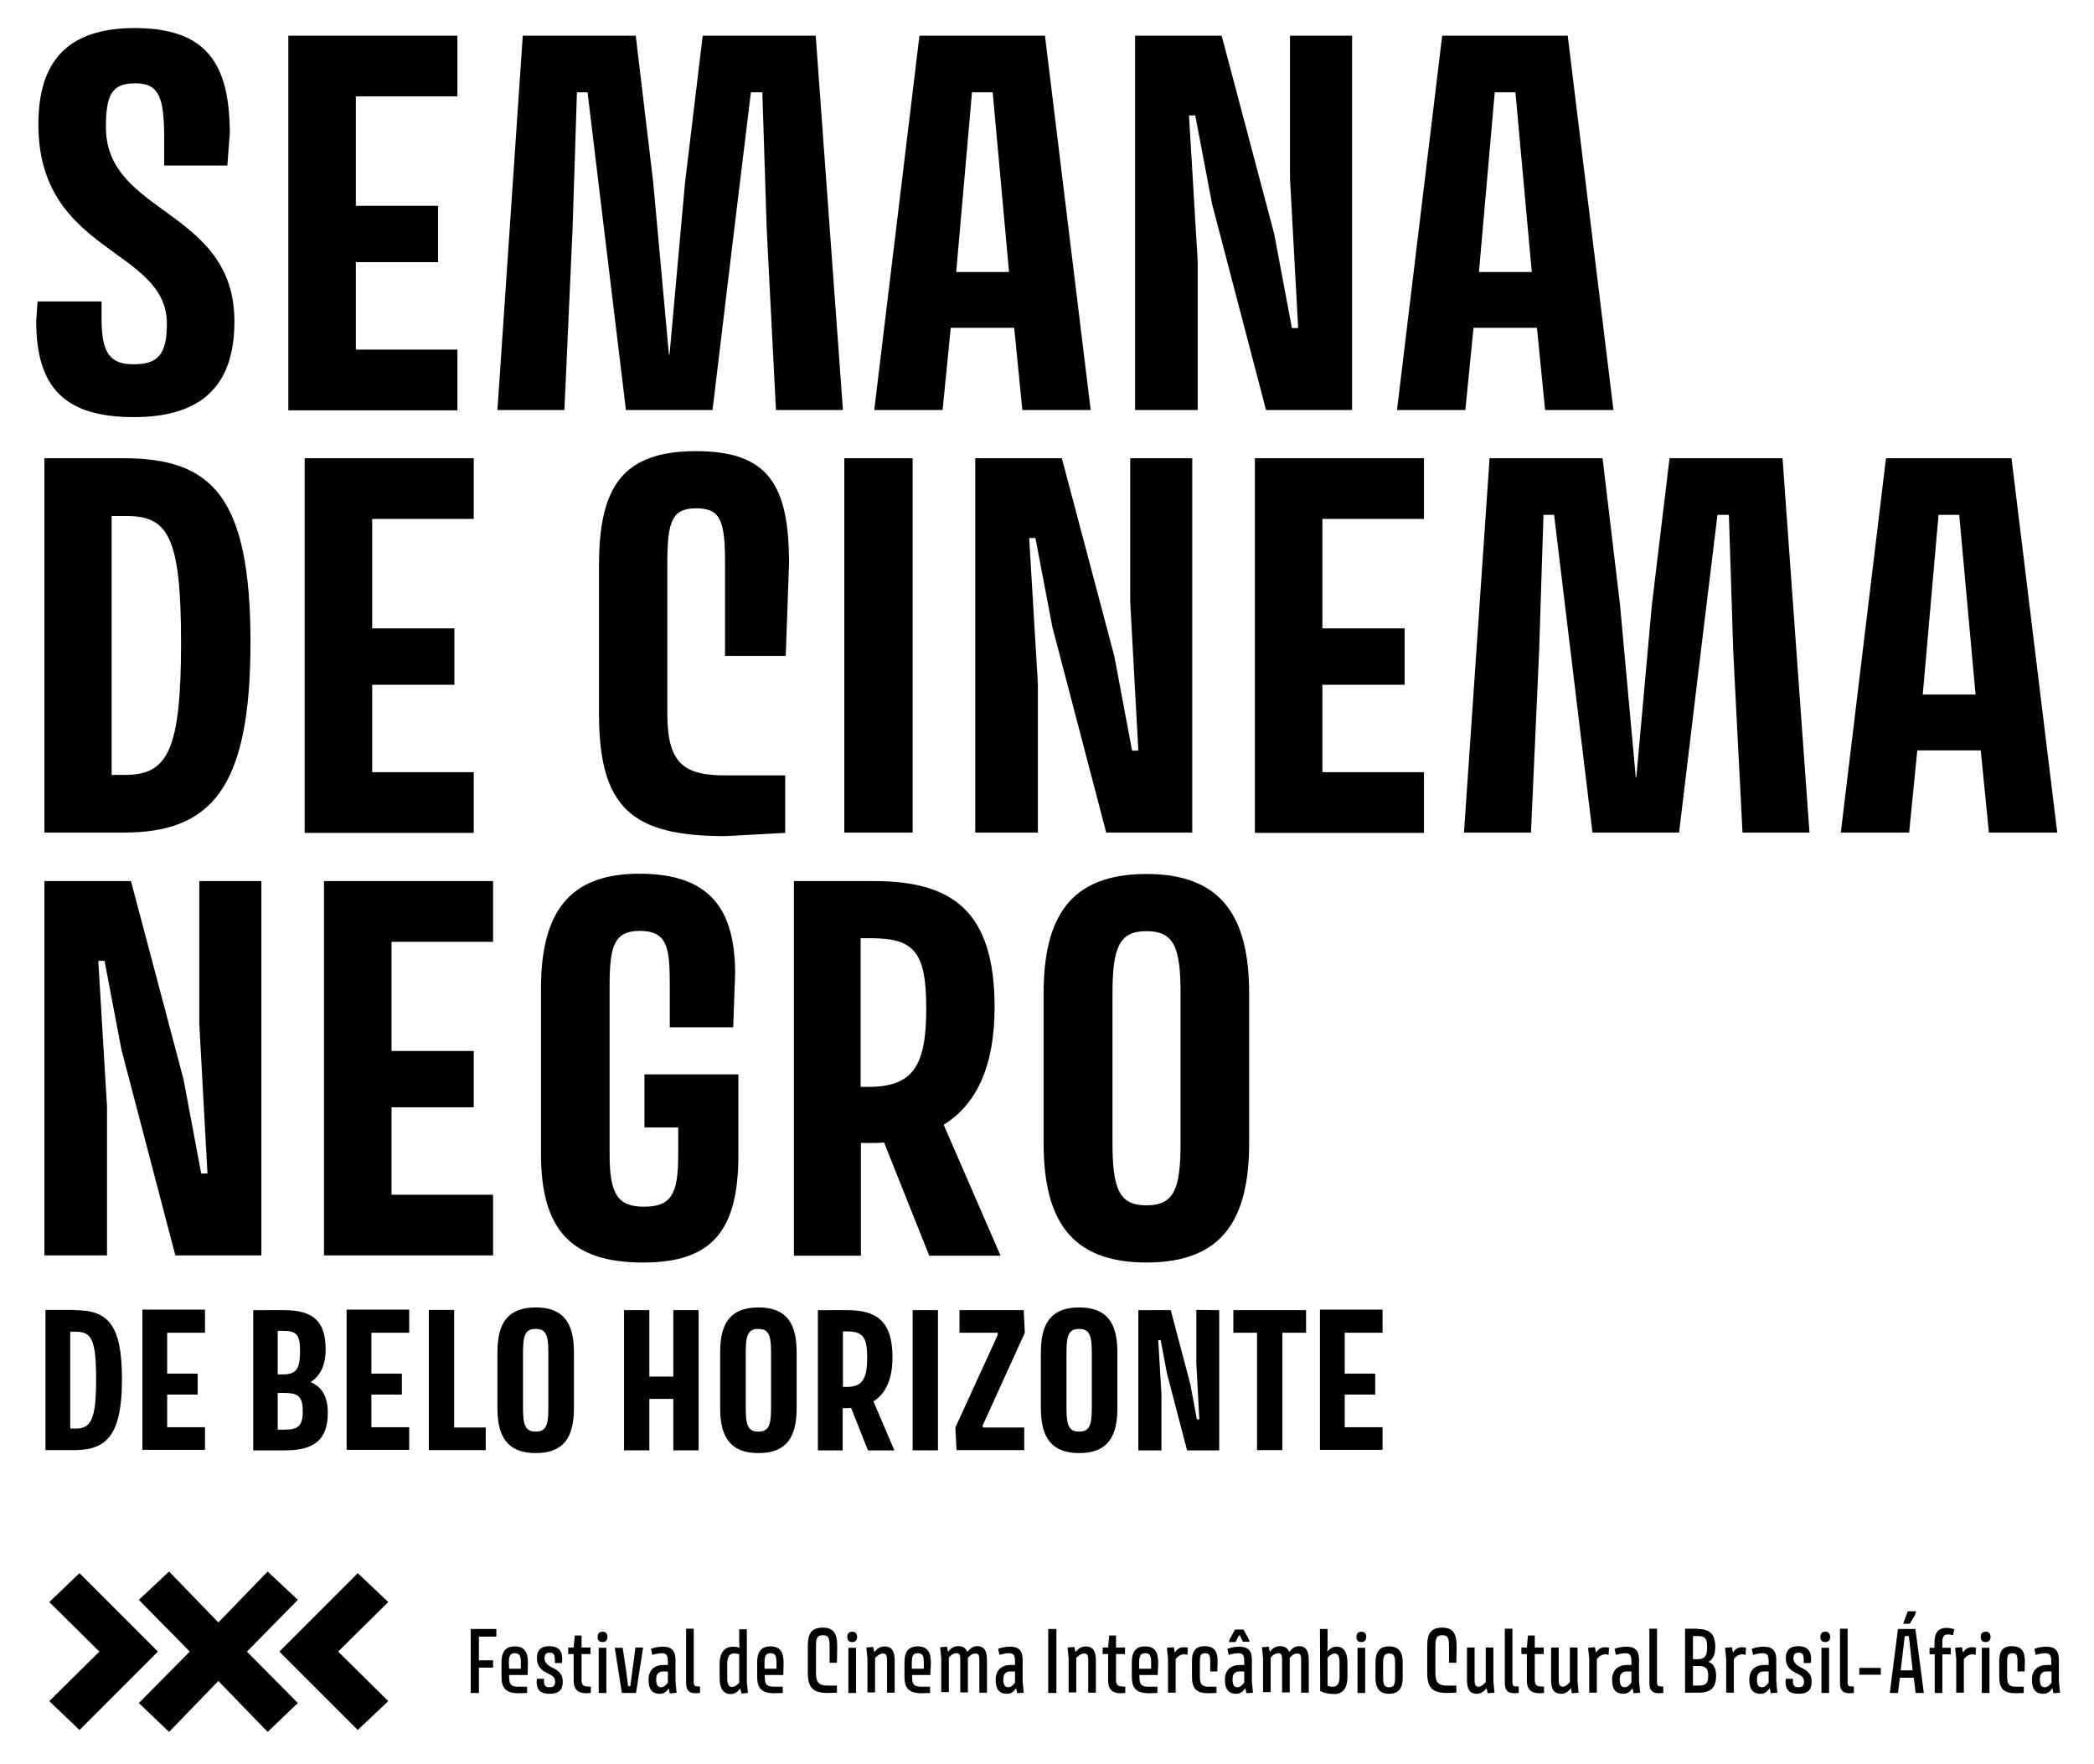 <?xml version="1.0" encoding="utf-8"?>
<!-- Generator: Adobe Illustrator 25.2.1, SVG Export Plug-In . SVG Version: 6.00 Build 0)  -->
<svg version="1.1" id="Layer_1" xmlns="http://www.w3.org/2000/svg" xmlns:xlink="http://www.w3.org/1999/xlink" x="0px" y="0px"
	 viewBox="0 0 769.1 648" style="enable-background:new 0 0 769.1 648;" xml:space="preserve">
<path d="M84.4,49l-0.9,11.8H60.3v-10c0-14.9-1.8-20.2-10.6-20.2c-8.5,0-10.8,4-10.8,16.1c0,32.3,47.2,30,47.2,71.4
	c0,23-11.5,35.1-36.9,35.1c-25.3,0-35.9-10.7-35.9-35.3l0.5-7.2h23.5v6.3c0,12.6,3,16.8,11.8,16.8s12.2-3.5,12.2-14.9
	c0-27.9-47.2-25.6-47.2-73.2c0-23.3,10.8-35.4,35.5-35.4C75.3,10.4,84.4,22.7,84.4,49z M168,13.1v22.3h-37.3v40.2h30.2v20.7h-30.2
	v32.1H168v22.3h-62.1V13.1H168z M309.6,150.6H285l-3.4-66.5L280,33.9h-4.2l-6,49.3l-8.1,67.4h-31.8L221.6,82l-5.8-48.1h-3.9l-1.6,50
	l-3,66.7h-24.6L192,13.1h41.5l6.4,53.7l5.8,63.5h0.2l5.7-63.2l6.5-54h41.5L309.6,150.6z M337.7,13.1h46.1l16.8,137.5h-25.1l-3-30.2
	h-23.3l-3,30.2h-25.1L337.7,13.1z M370.6,99.9l-6-66H357l-5.8,66H370.6z M496.6,13.1v137.5H465L445.2,75L439,42.4h-2.3l3.2,53.5
	v54.7h-23V13.1h31.8L468,85.9l6.5,34.6h2.3l-3-54.9V13.1H496.6z M529.7,13.1h46.1l16.8,137.5h-25.1l-3-30.2h-23.3l-3,30.2h-25.1
	L529.7,13.1z M562.6,99.9l-6-66H549l-5.8,66H562.6z"/>
<path d="M45.3,168.3C77.6,168.3,92,182,92,236s-14.7,69.8-46.7,69.8h-29V168.3H45.3z M66.5,236c0-39.5-5-46.5-20.3-46.5H41v95.1h5.1
	C61.6,284.6,66.5,275.5,66.5,236z M174,168.3v22.3h-37.3v40.2h30.2v20.7h-30.2v32.1H174v22.3h-62.1V168.3H174z M289.8,206.9l-1.2,34
	h-22.3v-34c0-15.6-1.6-20.2-10.6-20.2c-8.8,0-10.6,4.6-10.6,20.2V262c0,18.1,5.7,22.8,21.4,22.8h21.9v21.1l-21.9,1.2
	c-34.1,0-46.5-10-46.5-45.1v-54.2c0-28.8,8.5-42.1,35.7-42.1C282.2,165.7,289.8,178.1,289.8,206.9z M335.2,168.3v137.5h-25.1V168.3
	H335.2z M437.9,168.3v137.5h-31.6l-19.8-75.6l-6.2-32.6H378l3.2,53.5v54.7h-23V168.3H390l19.3,72.8l6.5,34.6h2.3l-3-54.9v-52.5
	L437.9,168.3L437.9,168.3z M523,168.3v22.3h-37.3v40.2h30.2v20.7h-30.2v32.1H523v22.3h-62.1V168.3H523z M664.6,305.8H640l-3.4-66.5
	l-1.6-50.2h-4.2l-6,49.3l-8.1,67.4h-31.8l-8.3-68.6l-5.8-48.1h-3.9l-1.6,50l-3,66.7h-24.6l9.4-137.5h41.5L595,222l5.8,63.5h0.2
	l5.7-63.2l6.5-54h41.5L664.6,305.8z M692.7,168.3h46.1l16.8,137.5h-25.1l-3-30.2h-23.3l-3,30.2h-25.1L692.7,168.3z M725.6,255.1
	l-6-66H712l-5.8,66H725.6z"/>
<path d="M96,323.6v137.5H64.4l-19.8-75.6l-6.2-32.6h-2.3l3.2,53.5v54.7h-23V323.6h31.8l19.3,72.8l6.5,34.6h2.3l-3-54.9v-52.5
	L96,323.6L96,323.6z M181.1,323.6v22.3h-37.3V386H174v20.7h-30.2v32.1h37.3v22.3H119V323.6H181.1z M271.2,394.6v29.6
	c0,28.1-9.9,39.5-35,39.5c-26,0-37.5-11.6-37.5-39.8V363c0-28.2,10.6-42.1,36.1-42.1c26,0,35.2,13,35.2,36.8l-0.7,19.6H246v-16.1
	c0-13.5-1.1-19.3-11.1-19.3c-9.4,0-11,5.8-11,20.2v61.8c0,14.4,2.8,19.3,12.6,19.3c9.9,0,12.6-4.4,12.6-18.9v-10.2h-12.4v-19.5
	L271.2,394.6L271.2,394.6z M320.9,323.6c28.8,0,44.4,10.9,44.4,46.3c0,21.8-6.7,35.8-18.7,43.2l20.9,48.1h-26.2l-16.6-41.6
	c-1.6,0.2-3.2,0.2-5,0.2h-3.5v41.4h-24.6V323.6H320.9z M340.2,370.4c0-20.7-4.4-25.8-20.2-25.8h-3.9v54.6h2.7
	C335.2,399.2,340.2,391.8,340.2,370.4z M383.3,365c0-28.1,9.7-44,37.8-44c27.9,0,37.7,16,37.7,44v54.7c0,28.1-9.7,44-37.7,44
	c-28.1,0-37.8-16-37.8-44V365z M421,442.7c10.3,0,12.6-6,12.6-23V365c0-17-2.3-23-12.6-23c-9.9,0-12.4,6-12.4,23v54.7
	C408.6,436.7,411.1,442.7,421,442.7z"/>
<path d="M27.5,481.2c12,0,17.3,5.1,17.3,25.3c0,20.2-5.4,26.1-17.3,26.1H16.7v-51.5h10.8V481.2z M35.3,506.5
	c0-14.8-1.8-17.4-7.6-17.4h-1.9v35.6h1.9C33.5,524.7,35.3,521.3,35.3,506.5z M75.3,481.2v8.3H61.4v15h11.2v7.7H61.4v12h13.9v8.3h-23
	V481h23V481.2z M104.3,481.2c10.9,0,15.3,4.2,15.3,14.4c0,5.8-1.9,9.7-5.5,12c4.1,1.8,6.3,5.3,6.3,11.3c0,10-5.1,13.8-15.7,13.8H93
	v-51.5H104.3z M110.2,496.2c0-5.9-1.2-7.4-6.2-7.4h-2v16h2C109.3,504.8,110.2,502.1,110.2,496.2z M111.2,518.4
	c0-5.4-1.6-6.8-6.8-6.8H102v13.5h2.4C109.5,525.1,111.2,523.7,111.2,518.4z M150.3,481.2v8.3h-13.9v15h11.2v7.7h-11.2v12h13.9v8.3
	h-23V481h23V481.2z M166.8,481.2v43.1h11.6v8.3h-20.9v-51.5h9.3V481.2z M182.7,496.7c0-10.5,3.6-16.5,14.1-16.5c10.4,0,14,6,14,16.5
	v20.5c0,10.5-3.6,16.5-14,16.5s-14.1-6-14.1-16.5V496.7z M196.7,525.8c3.8,0,4.7-2.2,4.7-8.6v-20.5c0-6.4-0.9-8.6-4.7-8.6
	c-3.7,0-4.6,2.2-4.6,8.6v20.5C192.1,523.5,193,525.8,196.7,525.8z M238.5,481.2v24.4h8.8v-24.4h9.3v51.5h-9.3v-18.9h-8.8v18.9h-9.3
	v-51.5H238.5z M264.5,496.7c0-10.5,3.6-16.5,14.1-16.5c10.4,0,14,6,14,16.5v20.5c0,10.5-3.6,16.5-14,16.5s-14.1-6-14.1-16.5V496.7z
	 M278.5,525.8c3.8,0,4.7-2.2,4.7-8.6v-20.5c0-6.4-0.9-8.6-4.7-8.6c-3.7,0-4.6,2.2-4.6,8.6v20.5C273.9,523.5,274.8,525.8,278.5,525.8
	z M311.3,481.2c10.7,0,16.5,4.1,16.5,17.3c0,8.1-2.5,13.4-7,16.2l7.7,18h-9.7l-6.2-15.6c-0.6,0.1-1.2,0.1-1.8,0.1h-1.3v15.5h-9.1
	v-51.5H311.3z M318.5,498.7c0-7.7-1.6-9.7-7.5-9.7h-1.4v20.4h1C316.6,509.5,318.5,506.7,318.5,498.7z M344.5,481.2v51.5h-9.3v-51.5
	H344.5z M360.9,523.6l0.1,0.7h15.2v8.3h-24.9l-0.4-8.3l15.6-34.1l-0.1-0.7h-14v-8.3H376l0.4,8.3L360.9,523.6z M382.3,496.7
	c0-10.5,3.6-16.5,14.1-16.5c10.4,0,14,6,14,16.5v20.5c0,10.5-3.6,16.5-14,16.5s-14.1-6-14.1-16.5V496.7z M396.3,525.8
	c3.8,0,4.7-2.2,4.7-8.6v-20.5c0-6.4-0.9-8.6-4.7-8.6c-3.7,0-4.6,2.2-4.6,8.6v20.5C391.7,523.5,392.6,525.8,396.3,525.8z
	 M447.8,481.2v51.5H436l-7.4-28.3l-2.3-12.2h-0.9l1.2,20v20.5h-8.5v-51.5H430l7.2,27.2l2.4,12.9h0.9l-1.1-20.6v-19.6L447.8,481.2
	L447.8,481.2z M479.7,481.2v8.3H471v43.1h-9.3v-43.1H453v-8.3L479.7,481.2L479.7,481.2z M507.8,481.2v8.3h-13.9v15h11.2v7.7h-11.2
	v12h13.9v8.3h-23V481h23V481.2z"/>
<path d="M58,606.6l-28.8,28.8l-11.1-10.6l18.4-18.2l-18.4-18.2l11.1-10.6L58,606.6z M109.4,587.6l-18.7,19l18.7,18.9l-11.1,10.6
	l-18.1-18.7l-18.1,18.7L51,625.5l18.7-18.9l-18.7-19l11.1-10.4l18.1,18.7l18.1-18.7L109.4,587.6z M142.6,588.4l-18.4,18.2l18.4,18.2
	l-11.2,10.6l-28.8-28.8l28.8-28.8L142.6,588.4z"/>
<path d="M182.3,598.3v2.8h-6.4v8.7h5.2v2.7h-5.2v9.3h-3v-23.5H182.3z M187,615.2v0.7c0,2.8,0.7,3.6,3.4,3.6h3.2v2.3l-3.2,0.1
	c-4.6,0-6.2-1.9-6.2-6.1v-5.2c0-3.9,1.4-5.9,4.9-5.9s4.8,2,4.8,6.1l-0.1,4.4L187,615.2L187,615.2z M187,612.9h4.3v-2.3
	c0-2.5-0.5-3.4-2.2-3.4s-2.2,1-2.2,3.4L187,612.9L187,612.9z M206.5,609.5l-0.1,1.3h-2.6v-1c0-2.1-0.4-2.8-1.9-2.8
	c-1.3,0-1.9,0.6-1.9,2.1c0,1.6,1.2,2.5,2.5,3.2c1.9,1,4.2,1.9,4.2,5.4c0,2.9-1.4,4.4-4.8,4.4s-4.8-1.4-4.8-4.5l0.1-1h2.6v0.8
	c0,1.7,0.6,2.3,2,2.3s2.1-0.5,2.1-2.1c0-1.8-1.5-2.4-3.1-3.2c-1.8-0.9-3.6-2.3-3.6-5.4c0-2.8,1.4-4.4,4.6-4.4
	C205.3,604.7,206.5,606.4,206.5,609.5z M217,619.5v2.3l-1.7,0.1c-3.1,0-4.6-1.5-4.6-4.6v-9.8h-2v-2.4h2l0.4-4.4h2.5v4.4h3.3v2.4
	h-3.3v9.5c0,1.9,0.8,2.4,2.2,2.4L217,619.5L217,619.5z M219.5,601.2c0-1.3,0.7-1.9,1.8-1.9s1.8,0.6,1.8,1.9c0,1.3-0.7,1.9-1.8,1.9
	S219.5,602.6,219.5,601.2z M222.7,605.2v16.6h-2.8v-16.6H222.7z M236.2,605.2l-2.6,16.6h-5.2l-2.6-16.6h2.9l1.3,8.6l0.7,5.5h0.8
	l1.9-14.2h2.8V605.2z M242.3,622.1c-2.5,0-4.1-1.4-4.1-5.1c0-3.8,2.3-5.5,5.7-5.5h1.4v-1.3c0-2.1-0.5-3-2.2-3
	c-1.2,0-2.4,0.3-3.5,0.6l-0.5-2.2c1.3-0.5,2.7-0.8,4.4-0.8c3.2,0,4.6,1.5,4.6,4.8v7.9l0.4,4.2L246,622l-0.4-1.9
	C245.2,620.7,244.4,622.1,242.3,622.1z M241,616.9c0,2.2,0.8,2.8,1.8,2.8c1.1,0,1.9-0.9,2.5-1.7v-4.1h-1.4
	C242.1,613.8,241,614.6,241,616.9z M257.1,619.5v2.3l-1.6,0.1c-2.6,0-3.5-1.2-3.5-3.9v-19.8h2.8v19.6c0,1.4,0.5,1.6,1.5,1.6h0.8
	V619.5z M274.7,621.8l-2.4,0.2l-0.4-1.9c-0.6,0.8-1.6,2.1-3.5,2.1c-2.9,0-4.1-2.2-4.1-6.1v-4.9c0-4,1.6-6.4,5.1-6.4
	c1,0,1.7,0.2,2.2,0.4c0-0.7-0.1-1.8-0.1-2.5v-4.3h2.8v19.3L274.7,621.8z M271.6,607.6c-0.5-0.2-1.2-0.3-2-0.3
	c-1.7,0-2.5,1.2-2.5,3.9v4.9c0,2.8,0.7,3.5,1.8,3.5c1.1,0,2-0.9,2.6-1.6v-10.4H271.6z M280.9,615.2v0.7c0,2.8,0.7,3.6,3.4,3.6h3.2
	v2.3l-3.2,0.1c-4.6,0-6.2-1.9-6.2-6.1v-5.2c0-3.9,1.4-5.9,4.9-5.9s4.8,2,4.8,6.1l-0.1,4.4L280.9,615.2L280.9,615.2z M280.9,612.9
	h4.3v-2.3c0-2.5-0.5-3.4-2.2-3.4s-2.2,1-2.2,3.4v2.3H280.9z M307.5,604.6l-0.1,6.1h-2.7v-6.1c0-3.2-0.5-4-2.5-4
	c-1.9,0-2.5,0.8-2.5,4v9.9c0,3.6,1.3,4.6,4.4,4.6h3.3v2.6l-3.3,0.1c-5.3,0-7.4-1.7-7.4-7.4v-9.9c0-4.7,1.5-6.7,5.5-6.7
	C306.1,597.8,307.5,599.9,307.5,604.6z M311.2,601.2c0-1.3,0.7-1.9,1.8-1.9s1.8,0.6,1.8,1.9c0,1.3-0.7,1.9-1.8,1.9
	S311.2,602.6,311.2,601.2z M314.4,605.2v16.6h-2.8v-16.6H314.4z M328.6,609.8v11.9h-2.8v-11.9c0-1.9-0.4-2.5-1.5-2.5s-2.3,1-2.9,1.6
	v12.7h-2.8v-12.4l-0.4-4.1l2.5-0.2l0.4,1.9c0.7-0.9,1.9-2.1,3.8-2.1C327.5,604.7,328.6,606.4,328.6,609.8z M335,615.2v0.7
	c0,2.8,0.7,3.6,3.4,3.6h3.2v2.3l-3.2,0.1c-4.6,0-6.2-1.9-6.2-6.1v-5.2c0-3.9,1.4-5.9,4.9-5.9s4.8,2,4.8,6.1l-0.2,4.4L335,615.2
	L335,615.2z M335,612.9h4.3v-2.3c0-2.5-0.5-3.4-2.2-3.4s-2.2,1-2.2,3.4v2.3H335z M362.5,609.8v11.9h-2.8v-11.9
	c0-1.9-0.3-2.5-1.4-2.5c-1.3,0-2.2,0.9-2.8,1.6v12.7h-2.8v-11.9c0-1.9-0.3-2.5-1.4-2.5c-1.3,0-2.2,0.9-2.8,1.6v12.7h-2.8v-12.4
	l-0.4-4.1l2.5-0.2l0.4,1.9c0.7-0.9,1.8-2.1,3.7-2.1c1.8,0,2.8,0.7,3.4,2.1c1.2-1.4,2.1-2.1,3.7-2.1
	C361.6,604.7,362.5,606.4,362.5,609.8z M369.8,622.1c-2.5,0-4.1-1.4-4.1-5.1c0-3.8,2.3-5.5,5.7-5.5h1.4v-1.3c0-2.1-0.4-3-2.2-3
	c-1.2,0-2.4,0.3-3.5,0.6l-0.5-2.2c1.3-0.5,2.7-0.8,4.4-0.8c3.2,0,4.6,1.5,4.6,4.8v7.9l0.4,4.2l-2.4,0.2l-0.4-1.9
	C372.7,620.7,371.9,622.1,369.8,622.1z M368.5,616.9c0,2.2,0.8,2.8,1.8,2.8c1.1,0,1.9-0.9,2.5-1.7v-4.1h-1.4
	C369.6,613.8,368.5,614.6,368.5,616.9z M388,598.3v23.5h-3v-23.5H388z M402.5,609.8v11.9h-2.8v-11.9c0-1.9-0.4-2.5-1.5-2.5
	s-2.3,1-2.9,1.6v12.7h-2.8v-12.4l-0.4-4.1l2.5-0.2l0.4,1.9c0.7-0.9,1.9-2.1,3.8-2.1C401.4,604.7,402.5,606.4,402.5,609.8z
	 M413.3,619.5v2.3l-1.7,0.1c-3.1,0-4.6-1.5-4.6-4.6v-9.8h-2v-2.4h2l0.4-4.4h2.5v4.4h3.3v2.4h-3.3v9.5c0,1.9,0.8,2.4,2.2,2.4
	L413.3,619.5L413.3,619.5z M418.5,615.2v0.7c0,2.8,0.7,3.6,3.4,3.6h3.2v2.3l-3.2,0.1c-4.6,0-6.2-1.9-6.2-6.1v-5.2
	c0-3.9,1.4-5.9,4.9-5.9s4.8,2,4.8,6.1l-0.2,4.4L418.5,615.2L418.5,615.2z M418.5,612.9h4.3v-2.3c0-2.5-0.5-3.4-2.2-3.4
	s-2.2,1-2.2,3.4v2.3H418.5z M434.9,607.6c-1.3,0-2.5,0.9-3.1,1.8v12.3H429v-12.4l-0.4-4.1l2.5-0.2l0.4,2c0.5-0.9,1.5-2,3.3-2
	c0.6,0,1.1,0.1,1.5,0.2l-0.2,2.6C435.7,607.7,435.4,607.6,434.9,607.6z M447.2,610.1l-0.1,3.8h-2.6v-3.8c0-2.2-0.4-2.9-1.9-2.9
	s-1.9,0.8-1.9,2.9v5.8c0,2.7,0.8,3.6,3.1,3.6h3v2.3l-3,0.1c-4.4,0-6-1.7-6-6.1V610c0-3.5,1.3-5.4,4.7-5.4
	C446,604.7,447.2,606.5,447.2,610.1z M454,622.1c-2.5,0-4.1-1.4-4.1-5.1c0-3.8,2.3-5.5,5.7-5.5h1.4v-1.3c0-2.1-0.4-3-2.2-3
	c-1.2,0-2.4,0.3-3.5,0.6l-0.5-2.2c1.3-0.5,2.7-0.8,4.4-0.8c3.2,0,4.6,1.5,4.6,4.8v7.9l0.4,4.2l-2.4,0.2l-0.4-1.9
	C456.8,620.7,456.1,622.1,454,622.1z M455.4,600.7H455l-1.2,2.4h-2.5l0.5-1.3l1.8-3.3h3.1l1.8,3.2l0.5,1.3h-2.5L455.4,600.7z
	 M452.7,616.9c0,2.2,0.8,2.8,1.8,2.8c1.1,0,1.9-0.9,2.5-1.7v-4.1h-1.4C453.7,613.8,452.7,614.6,452.7,616.9z M480.7,609.8v11.9h-2.8
	v-11.9c0-1.9-0.3-2.5-1.4-2.5c-1.3,0-2.2,0.9-2.8,1.6v12.7h-2.8v-11.9c0-1.9-0.3-2.5-1.4-2.5c-1.3,0-2.2,0.9-2.8,1.6v12.7h-2.8
	v-12.4l-0.4-4.1l2.5-0.2l0.4,1.9c0.7-0.9,1.8-2.1,3.7-2.1c1.8,0,2.8,0.7,3.4,2.1c1.2-1.4,2.1-2.1,3.7-2.1
	C479.7,604.7,480.7,606.4,480.7,609.8z M484.8,598.3h2.8v5.5c0,0.9,0,2-0.1,2.8c0.7-0.8,1.7-1.8,3.4-1.8c2.8,0,4,2.2,4,6.1v4.9
	c0,4.4-1.8,6.4-4.9,6.4c-1.9,0-3.7-0.4-5.1-1.1L484.8,598.3L484.8,598.3z M492,610.8c0-2.8-0.7-3.5-1.8-3.5c-1,0-2.1,0.9-2.6,1.6
	v10.3c0.6,0.2,1.2,0.3,2,0.3c1.6,0,2.4-1.2,2.4-3.9V610.8z M498.2,601.2c0-1.3,0.7-1.9,1.8-1.9s1.8,0.6,1.8,1.9
	c0,1.3-0.7,1.9-1.8,1.9S498.2,602.6,498.2,601.2z M501.4,605.2v16.6h-2.8v-16.6H501.4z M505.2,610.7c0-4.1,1.6-6,5-6
	c3.4,0,5,1.9,5,6v5.4c0,4.1-1.6,6-5,6c-3.4,0-5-1.9-5-6V610.7z M510.2,619.7c1.7,0,2.2-0.9,2.2-3.5v-5.4c0-2.6-0.5-3.5-2.2-3.5
	s-2.2,0.9-2.2,3.5v5.4C508,618.8,508.5,619.7,510.2,619.7z M535,604.6l-0.1,6.1h-2.7v-6.1c0-3.2-0.5-4-2.5-4c-1.9,0-2.5,0.8-2.5,4
	v9.9c0,3.6,1.3,4.6,4.4,4.6h3.3v2.6l-3.3,0.1c-5.3,0-7.4-1.7-7.4-7.4v-9.9c0-4.7,1.5-6.7,5.5-6.7C533.6,597.8,535,599.9,535,604.6z
	 M538.8,617.1v-12h2.8V617c0,1.7,0.3,2.5,1.5,2.5c1.1,0,2.1-1.2,2.6-1.7v-12.7h2.8v12.4l0.4,4.2l-2.5,0.2L546,620
	c-0.7,0.9-1.8,2.1-3.6,2.1C540,622.1,538.8,620.6,538.8,617.1z M557.8,619.5v2.3l-1.6,0.1c-2.6,0-3.5-1.2-3.5-3.9v-19.8h2.8v19.6
	c0,1.4,0.4,1.6,1.5,1.6h0.8V619.5z M567.1,619.5v2.3l-1.7,0.1c-3.1,0-4.6-1.5-4.6-4.6v-9.8h-2v-2.4h2l0.4-4.4h2.5v4.4h3.3v2.4h-3.3
	v9.5c0,1.9,0.8,2.4,2.2,2.4L567.1,619.5L567.1,619.5z M569.7,617.1v-12h2.8V617c0,1.7,0.3,2.5,1.5,2.5c1.1,0,2.1-1.2,2.6-1.7v-12.7
	h2.8v12.4l0.4,4.2l-2.5,0.2L577,620c-0.7,0.9-1.8,2.1-3.6,2.1C570.9,622.1,569.7,620.6,569.7,617.1z M589.6,607.6
	c-1.3,0-2.5,0.9-3.1,1.8v12.3h-2.8v-12.4l-0.4-4.1l2.5-0.2l0.4,2c0.5-0.9,1.5-2,3.3-2c0.6,0,1.1,0.1,1.5,0.2l-0.2,2.6
	C590.3,607.7,590,607.6,589.6,607.6z M596.2,622.1c-2.5,0-4.1-1.4-4.1-5.1c0-3.8,2.3-5.5,5.7-5.5h1.4v-1.3c0-2.1-0.5-3-2.2-3
	c-1.2,0-2.4,0.3-3.5,0.6l-0.5-2.2c1.3-0.5,2.7-0.8,4.4-0.8c3.2,0,4.6,1.5,4.6,4.8v7.9l0.4,4.2l-2.4,0.2l-0.4-1.9
	C599.1,620.7,598.3,622.1,596.2,622.1z M594.9,616.9c0,2.2,0.8,2.8,1.8,2.8c1.1,0,1.9-0.9,2.5-1.7v-4.1h-1.4
	C596,613.8,594.9,614.6,594.9,616.9z M610.9,619.5v2.3l-1.6,0.1c-2.6,0-3.5-1.2-3.5-3.9v-19.8h2.8v19.6c0,1.4,0.5,1.6,1.5,1.6h0.8
	V619.5z M623.5,598.3c4.7,0,6.5,2.1,6.5,6.6c0,2.7-0.8,4.5-2.5,5.5c1.9,0.7,2.8,2.3,2.8,5.1c0,4.6-2.2,6.2-6.5,6.2h-4.9v-23.5h4.6
	V598.3z M627,604.9c0-3-0.6-4-3.5-4h-1.7v8.5h1.7C626.4,609.4,627,607.9,627,604.9z M627.4,615.5c0-2.8-0.9-3.6-3.6-3.6h-2v7.2h2
	C626.5,619.1,627.4,618.3,627.4,615.5z M639.9,607.6c-1.3,0-2.5,0.9-3.1,1.8v12.3H634v-12.4l-0.4-4.1l2.5-0.2l0.4,2
	c0.5-0.9,1.5-2,3.3-2c0.6,0,1.1,0.1,1.5,0.2l-0.2,2.6C640.7,607.7,640.3,607.6,639.9,607.6z M646.6,622.1c-2.5,0-4.1-1.4-4.1-5.1
	c0-3.8,2.3-5.5,5.7-5.5h1.4v-1.3c0-2.1-0.4-3-2.2-3c-1.2,0-2.4,0.3-3.5,0.6l-0.5-2.2c1.3-0.5,2.7-0.8,4.4-0.8c3.2,0,4.6,1.5,4.6,4.8
	v7.9l0.4,4.2l-2.4,0.2L650,620C649.4,620.7,648.7,622.1,646.6,622.1z M645.3,616.9c0,2.2,0.8,2.8,1.8,2.8c1.1,0,1.9-0.9,2.5-1.7
	v-4.1h-1.4C646.3,613.8,645.3,614.6,645.3,616.9z M665.2,609.5l-0.1,1.3h-2.6v-1c0-2.1-0.4-2.8-1.9-2.8c-1.3,0-1.9,0.6-1.9,2.1
	c0,1.6,1.2,2.5,2.5,3.2c1.9,1,4.2,1.9,4.2,5.4c0,2.9-1.4,4.4-4.8,4.4s-4.8-1.4-4.8-4.5l0.1-1h2.6v0.8c0,1.7,0.6,2.3,2,2.3
	s2.1-0.5,2.1-2.1c0-1.8-1.5-2.4-3.1-3.2c-1.8-0.9-3.6-2.3-3.6-5.4c0-2.8,1.4-4.4,4.6-4.4C664,604.7,665.2,606.4,665.2,609.5z
	 M668.6,601.2c0-1.3,0.7-1.9,1.8-1.9s1.8,0.6,1.8,1.9c0,1.3-0.7,1.9-1.8,1.9S668.6,602.6,668.6,601.2z M671.8,605.2v16.6H669v-16.6
	H671.8z M680.9,619.5v2.3l-1.6,0.1c-2.6,0-3.5-1.2-3.5-3.9v-19.8h2.8v19.6c0,1.4,0.4,1.6,1.5,1.6h0.8V619.5z M690.8,612.6v2.5h-7.9
	v-2.5H690.8z M697.1,598.3h6.4l3.1,23.5h-3l-0.7-5.6h-5.1l-0.7,5.6h-3L697.1,598.3z M702.5,613.5l-1.4-12.6h-1.5l-1.5,12.6H702.5z
	 M700.7,591.8h3.1l-0.5,1.5l-1.9,3.1H699L700.7,591.8z M710.5,605.2v-1.8c0-3.8,1.5-5.5,4.5-5.5c1.2,0,2.1,0.3,2.8,0.5l-0.5,2.2
	c-0.5-0.1-1.1-0.3-1.8-0.3c-1.8,0-2.1,1.1-2.1,3.1v1.8h3.1v2.4h-3.1v14.2h-2.8v-14.2h-1.9v-2.4H710.5z M724.4,607.6
	c-1.3,0-2.5,0.9-3.1,1.8v12.3h-2.8v-12.4l-0.4-4.1l2.5-0.2l0.4,2c0.5-0.9,1.5-2,3.3-2c0.6,0,1.1,0.1,1.5,0.2l-0.2,2.6
	C725.2,607.7,724.8,607.6,724.4,607.6z M727.5,601.2c0-1.3,0.7-1.9,1.8-1.9s1.8,0.6,1.8,1.9c0,1.3-0.7,1.9-1.8,1.9
	S727.5,602.6,727.5,601.2z M730.7,605.2v16.6h-2.8v-16.6H730.7z M743.7,610.1l-0.1,3.8H741v-3.8c0-2.2-0.4-2.9-1.9-2.9
	s-1.9,0.8-1.9,2.9v5.8c0,2.7,0.8,3.6,3.1,3.6h3v2.3l-3,0.1c-4.4,0-6-1.7-6-6.1V610c0-3.5,1.3-5.4,4.7-5.4
	C742.5,604.7,743.7,606.5,743.7,610.1z M750.4,622.1c-2.5,0-4.1-1.4-4.1-5.1c0-3.8,2.3-5.5,5.7-5.5h1.4v-1.3c0-2.1-0.4-3-2.2-3
	c-1.2,0-2.4,0.3-3.5,0.6l-0.5-2.2c1.3-0.5,2.7-0.8,4.4-0.8c3.2,0,4.6,1.5,4.6,4.8v7.9l0.4,4.2l-2.4,0.2l-0.4-1.9
	C753.3,620.7,752.5,622.1,750.4,622.1z M749.2,616.9c0,2.2,0.8,2.8,1.8,2.8c1.1,0,1.9-0.9,2.5-1.7v-4.1H752
	C750.2,613.8,749.2,614.6,749.2,616.9z"/>
</svg>
